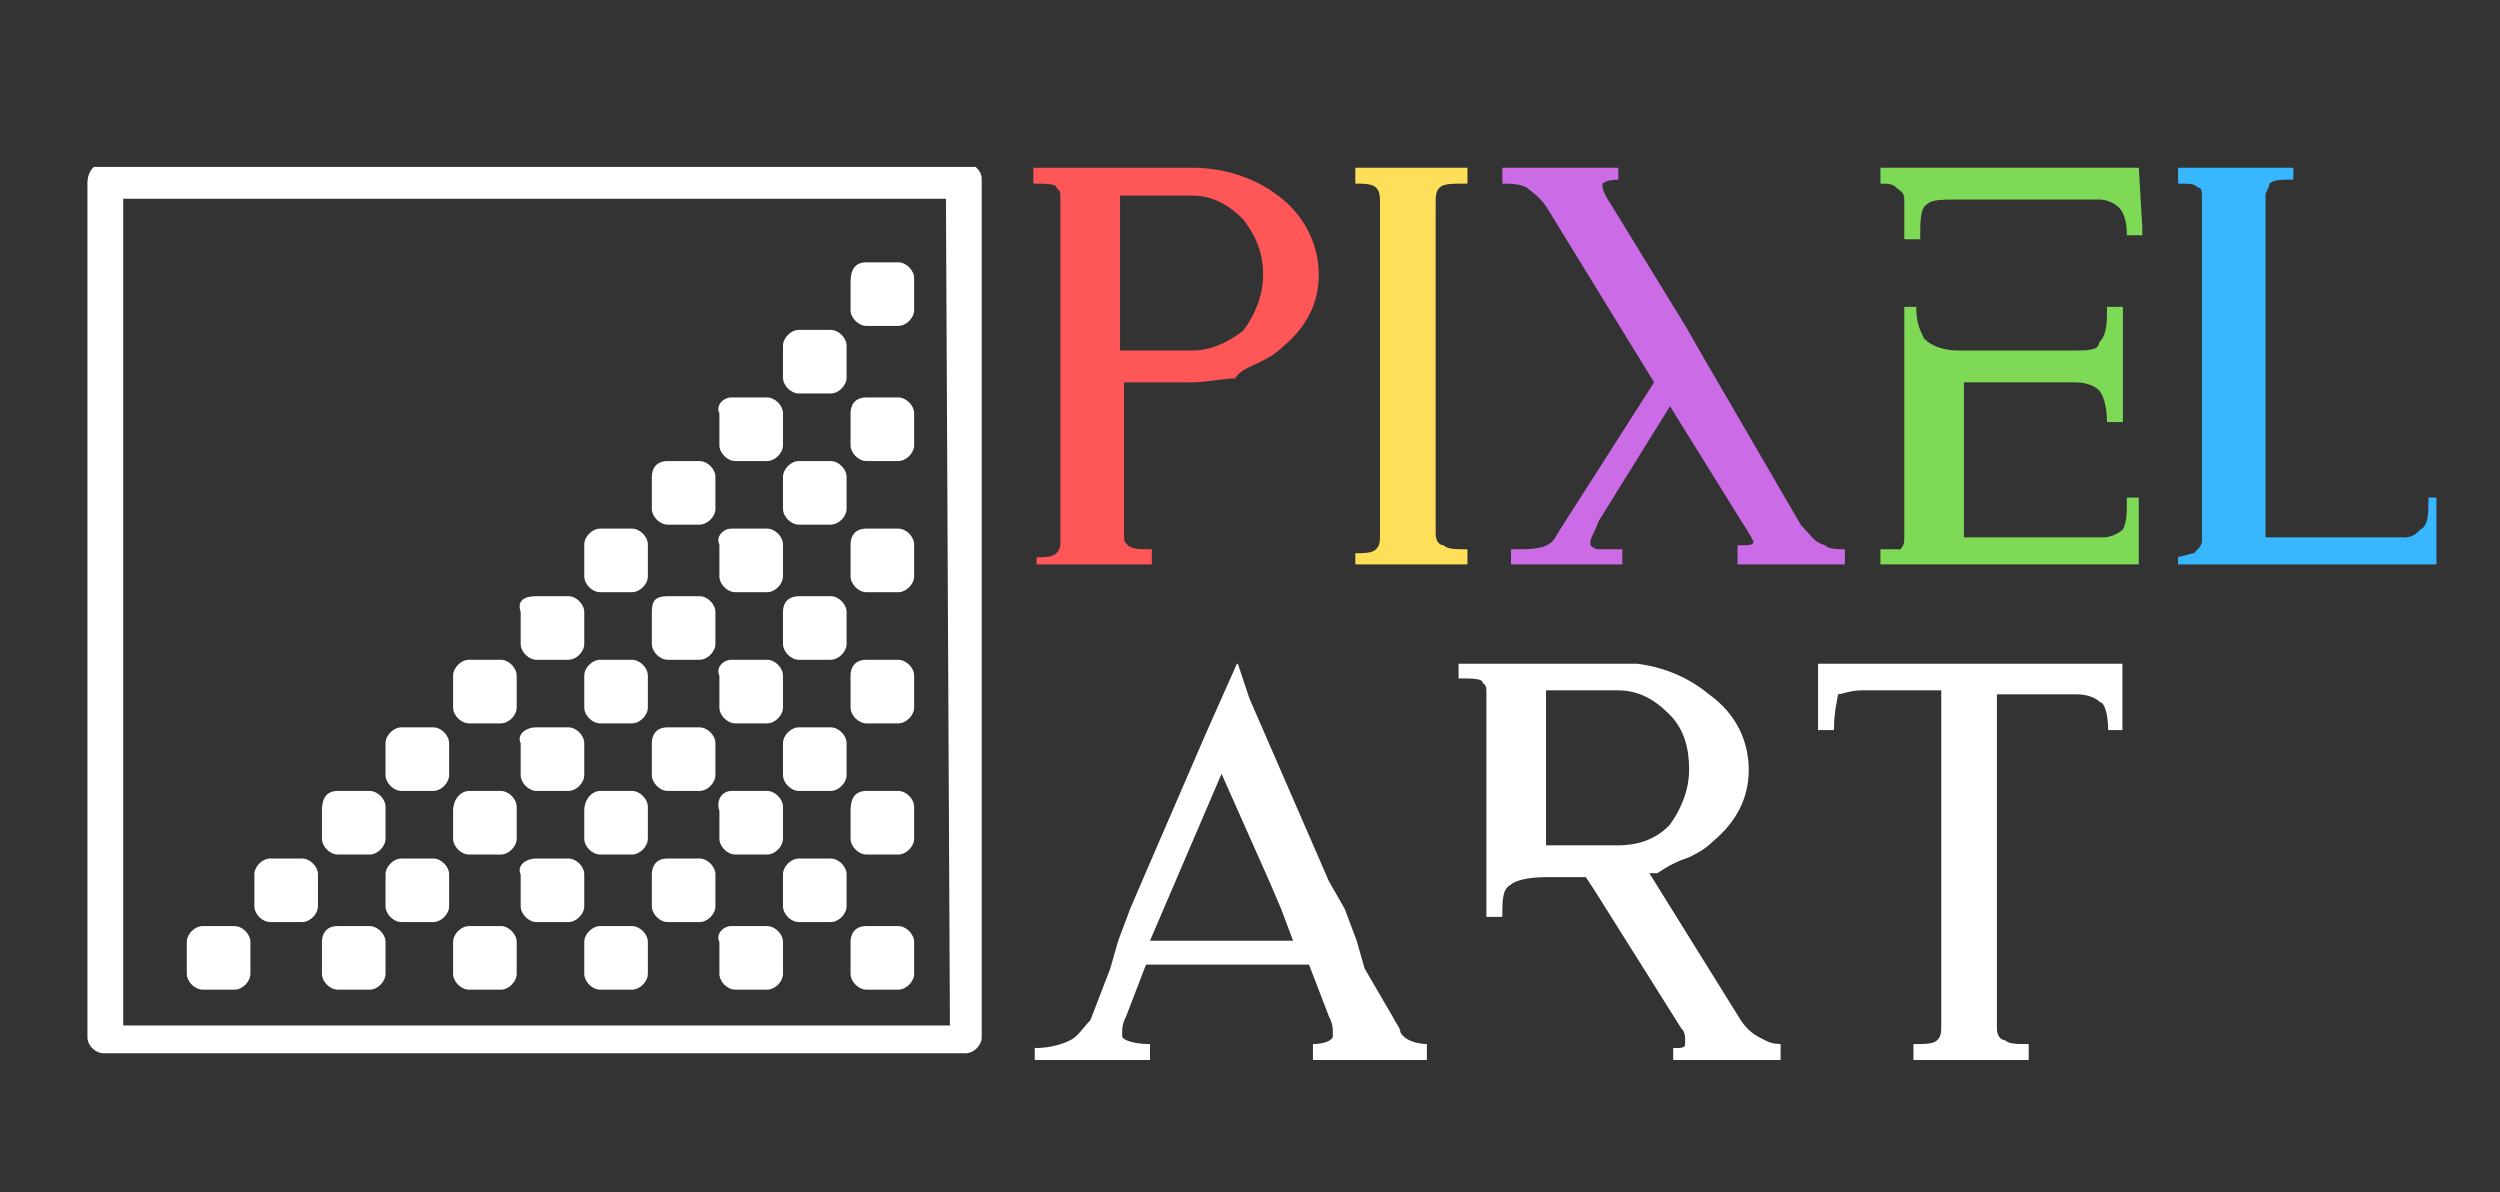 <?xml version="1.0" encoding="utf-8"?>
<!-- Generator: Adobe Illustrator 25.3.1, SVG Export Plug-In . SVG Version: 6.00 Build 0)  -->
<svg version="1.1" id="Camada_1" xmlns="http://www.w3.org/2000/svg" xmlns:xlink="http://www.w3.org/1999/xlink" x="0px" y="0px"
	 viewBox="0 0 62.9 30" style="enable-background:new 0 0 62.9 30;" xml:space="preserve">
<rect x="0" y="0" width="62.9" height="30" fill="#333333" stroke="none"/>
<style type="text/css">
	.st0{fill:#FF5757;}
	.st1{fill:#FFDE59;}
	.st2{fill:#CB6CE6;}
	.st3{fill:#7ED957;}
	.st4{fill:#38B6FF;}
	.st5{fill:#FFFFFF;}
	.st6{clip-path:url(#SVGID_18_);}
	.st7{fill-rule:evenodd;clip-rule:evenodd;fill:#FFFFFF;}
</style>
<symbol  id="glyph0-0" viewBox="-3.6 -5 7.2 10">
	<path class="st0" d="M0.4-5h-4v0.4c0.3,0,0.6,0,0.6,0.1c0.1,0.1,0.1,0.1,0.1,0.3v8.6c0,0.1,0,0.2-0.1,0.3c-0.1,0.1-0.3,0.1-0.5,0.1
		l0,0V5h2.9V4.6c-0.3,0-0.5,0-0.6-0.1s-0.1-0.1-0.1-0.3V0.4h1.7c0.4,0,0.8-0.1,1.1-0.1C1.6,0.1,1.9,0,2.1-0.1s0.4-0.2,0.6-0.4
		C3.3-1,3.6-1.6,3.6-2.3S3.3-3.7,2.7-4.2S1.3-5,0.4-5z M-1.4-4.3h1.8c0.5,0,0.9,0.2,1.3,0.6C2-3.3,2.2-2.9,2.2-2.3
		c0,0.5-0.2,1-0.5,1.4C1.3-0.6,0.9-0.4,0.4-0.4h-1.8V-4.3z"/>
</symbol>
<symbol  id="glyph0-1" viewBox="-1.5 -5 2.9 10">
	<path class="st1" d="M-0.8-5h-0.7v0.4c0.3,0,0.5,0,0.6,0.1S-0.8-4.3-0.8-4v8.2c0,0.2,0,0.3-0.1,0.4s-0.3,0.1-0.6,0.1V5h2.9V4.6
		c-0.3,0-0.5,0-0.6-0.1c-0.1,0-0.2-0.1-0.2-0.3V-4c0-0.3,0-0.4,0.1-0.5S1-4.6,1.4-4.6V-5H-0.8z"/>
</symbol>
<symbol  id="glyph0-2" viewBox="-4.4 -5 8.7 10">
	<path class="st2" d="M-4.4-5v0.4c0.3,0,0.5,0,0.7,0.1C-3.6-4.4-3.4-4.3-3.2-4l2.7,4.4L-2.8,4C-3,4.3-3,4.4-3.2,4.5
		s-0.5,0.1-0.9,0.1V5h2.8V4.6c-0.3,0-0.5,0-0.6,0s-0.2-0.1-0.2-0.1s0,0,0-0.1S-2,4.2-1.9,3.9L-0.1,1l1.8,2.9C1.9,4.2,2,4.4,2,4.4
		l0,0c0,0.1-0.1,0.1-0.4,0.1V5h2.8V4.6c-0.3,0-0.5,0-0.6-0.1C3.5,4.4,3.5,4.3,3.2,4L0.7-0.3L0.3-1l-1.9-3.1
		c-0.2-0.3-0.2-0.4-0.2-0.5l0,0c0,0,0.1-0.1,0.4-0.1V-5H-4.4z"/>
</symbol>
<symbol  id="glyph0-3" viewBox="-3.3 -5 6.7 10">
	<path class="st3" d="M3.2-5h-6.6v0.4l0,0c0.3,0,0.4,0,0.5,0.1s0.2,0.1,0.2,0.3v1h0.4c0-0.5,0-0.8,0.2-0.9C-2-4.2-1.7-4.2-1.3-4.2
		h3.5c0.2,0,0.4,0.1,0.5,0.2c0.1,0.1,0.2,0.3,0.2,0.7h0.4L3.2-5L3.2-5z M-2.7-1.4v5.7c0,0.1,0,0.2-0.1,0.3c-0.1,0-0.3,0-0.6,0V5h6.6
		V3.3H2.9c0,0.4,0,0.6-0.1,0.8C2.7,4.2,2.5,4.3,2.3,4.3h-3.5V0.4h2.8c0.3,0,0.5,0.1,0.6,0.2S2.4,1,2.4,1.4h0.4v-2.9H2.4
		c0,0.4,0,0.7-0.2,0.9C2.2-0.4,1.9-0.4,1.5-0.4h-2.8c-0.4,0-0.7-0.1-0.9-0.3c-0.1-0.2-0.2-0.4-0.2-0.8h-0.3V-1.4z"/>
</symbol>
<symbol  id="glyph0-4" viewBox="-3.3 -5 6.7 10">
	<path class="st4" d="M3.3,5V3.3H3.1c0,0.4,0,0.7-0.2,0.8C2.8,4.2,2.7,4.3,2.5,4.3H-1v-8.6c0-0.1,0.1-0.2,0.1-0.3
		c0.1-0.1,0.3-0.1,0.6-0.1V-5h-2.9v0.4c0.3,0,0.4,0,0.5,0.1c0.1,0,0.1,0.1,0.1,0.3v8.6c0,0.1-0.1,0.2-0.2,0.3
		c-0.1,0-0.3,0.1-0.5,0.1l0,0V5H3.3z"/>
</symbol>
<symbol  id="glyph0-5" viewBox="0 0 0 0">
	<path class="st4" d="M0,0"/>
</symbol>
<symbol  id="glyph0-6" viewBox="-4.9 -5 9.9 10">
	<path class="st5" d="M0.2-5l-0.8,1.8l-1.6,3.7l-0.3,0.7L-2.8,2L-3,2.7L-3.5,4c-0.2,0.2-0.3,0.4-0.5,0.5c-0.2,0.1-0.5,0.2-0.9,0.2V5
		H-2V4.6l0,0c-0.4,0-0.7-0.1-0.7-0.2V4.3c0-0.1,0-0.2,0.1-0.4l0.5-1.3h4.1l0.5,1.3c0.1,0.2,0.1,0.3,0.1,0.4v0.1
		c0,0.1-0.2,0.2-0.5,0.2V5h2.9V4.6c-0.3,0-0.6-0.1-0.7-0.3c0-0.1-0.1-0.2-0.2-0.4L3.4,2.7L3.2,2L2.9,1.2L2.5,0.5l-2-4.6L0.2-5z
		 M-0.2-2.2L1,0.5l0.3,0.7L1.6,2H-2l0.3-0.7l0.3-0.7L-0.2-2.2z"/>
</symbol>
<symbol  id="glyph0-7" viewBox="-4.1 -5 8.3 10">
	<path class="st5" d="M-0.1-5h-4v0.4c0.3,0,0.6,0,0.6,0.1c0.1,0.1,0.1,0.1,0.1,0.3v5.6H-3C-3,1-3,0.7-2.8,0.6
		c0.1-0.1,0.4-0.2,0.9-0.2h1l0.2,0.3l2.2,3.5c0.1,0.1,0.1,0.2,0.1,0.3v0.1c0,0.1-0.1,0.1-0.3,0.1V5h2.9V4.6c-0.3,0-0.4,0-0.6-0.1
		S3.2,4.3,3,4L0.7,0.3c0.1,0,0.1,0,0.2,0C1.2,0.1,1.4,0,1.7-0.1c0.2-0.1,0.4-0.2,0.6-0.4C2.9-1,3.2-1.6,3.2-2.3s-0.3-1.4-1-1.9
		C1.6-4.7,0.8-5-0.1-5z M-1.9-4.3h1.8c0.5,0,0.9,0.2,1.3,0.6s0.5,0.9,0.5,1.4s-0.2,1-0.5,1.4C0.9-0.6,0.5-0.4-0.1-0.4h-1.8V-4.3z"/>
</symbol>
<symbol  id="glyph0-8" viewBox="-3.8 -5 7.7 10">
	<path class="st5" d="M-3.8-5v1.7h0.4c0-0.5,0.1-0.8,0.1-0.9c0.1,0,0.3-0.1,0.6-0.1h2c0,0.1,0,0.1,0,0.2v8.2c0,0.2,0,0.3-0.1,0.4
		s-0.3,0.1-0.6,0.1V5h2.9V4.6c-0.3,0-0.5,0-0.6-0.1c-0.1,0-0.2-0.1-0.2-0.3V-4c0-0.1,0-0.2,0-0.2h2c0.3,0,0.5,0.1,0.6,0.2
		c0.1,0,0.2,0.3,0.2,0.7h0.4V-5H-3.8z"/>
</symbol>
<g id="surface1">
	<g>
		<g>
			<defs>
				<rect id="SVGID_1_" x="26" y="4.2" width="7.3" height="10"/>
			</defs>
			<clipPath id="SVGID_2_">
				<use xlink:href="#SVGID_1_"  style="overflow:visible;"/>
			</clipPath>
			<g style="clip-path:url(#SVGID_2_);">
				
					<use xlink:href="#glyph0-0"  width="7.2" height="10" x="-3.6" y="-5" transform="matrix(1 0 0 1 29.58 9.22)" style="overflow:visible;"/>
			</g>
		</g>
	</g>
	<g>
		<g>
			<defs>
				<rect id="SVGID_3_" x="34.1" y="4.2" width="2.9" height="10"/>
			</defs>
			<clipPath id="SVGID_4_">
				<use xlink:href="#SVGID_3_"  style="overflow:visible;"/>
			</clipPath>
			<g style="clip-path:url(#SVGID_4_);">
				
					<use xlink:href="#glyph0-1"  width="2.9" height="10" x="-1.5" y="-5" transform="matrix(1 0 0 1 35.521 9.22)" style="overflow:visible;"/>
			</g>
		</g>
	</g>
	<g>
		<g>
			<defs>
				<rect id="SVGID_5_" x="37.8" y="4.2" width="8.7" height="10"/>
			</defs>
			<clipPath id="SVGID_6_">
				<use xlink:href="#SVGID_5_"  style="overflow:visible;"/>
			</clipPath>
			<g style="clip-path:url(#SVGID_6_);">
				
					<use xlink:href="#glyph0-2"  width="8.7" height="10" x="-4.4" y="-5" transform="matrix(1 0 0 1 42.117 9.22)" style="overflow:visible;"/>
			</g>
		</g>
	</g>
	<g>
		<g>
			<defs>
				<rect id="SVGID_7_" x="47.3" y="4.2" width="6.6" height="10"/>
			</defs>
			<clipPath id="SVGID_8_">
				<use xlink:href="#SVGID_7_"  style="overflow:visible;"/>
			</clipPath>
			<g style="clip-path:url(#SVGID_8_);">
				
					<use xlink:href="#glyph0-3"  width="6.7" height="10" x="-3.3" y="-5" transform="matrix(1 0 0 1 50.612 9.22)" style="overflow:visible;"/>
			</g>
		</g>
	</g>
	<g>
		<g>
			<defs>
				<rect id="SVGID_9_" x="54.8" y="4.2" width="6.6" height="10"/>
			</defs>
			<clipPath id="SVGID_10_">
				<use xlink:href="#SVGID_9_"  style="overflow:visible;"/>
			</clipPath>
			<g style="clip-path:url(#SVGID_10_);">
				
					<use xlink:href="#glyph0-4"  width="6.7" height="10" x="-3.3" y="-5" transform="matrix(1 0 0 1 58.001 9.22)" style="overflow:visible;"/>
			</g>
		</g>
	</g>
	<g>
		<use xlink:href="#glyph0-5"  transform="matrix(1 0 0 1 61.792 14.208)" style="overflow:visible;"/>
	</g>
	<g>
		<g>
			<defs>
				<rect id="SVGID_11_" x="26" y="16.7" width="9.9" height="10"/>
			</defs>
			<clipPath id="SVGID_12_">
				<use xlink:href="#SVGID_11_"  style="overflow:visible;"/>
			</clipPath>
			<g style="clip-path:url(#SVGID_12_);">
				
					<use xlink:href="#glyph0-6"  width="9.9" height="10" x="-4.9" y="-5" transform="matrix(1 0 0 1 30.934 21.669)" style="overflow:visible;"/>
			</g>
		</g>
	</g>
	<g>
		<g>
			<defs>
				<rect id="SVGID_13_" x="36.6" y="16.7" width="8.2" height="10"/>
			</defs>
			<clipPath id="SVGID_14_">
				<use xlink:href="#SVGID_13_"  style="overflow:visible;"/>
			</clipPath>
			<g style="clip-path:url(#SVGID_14_);">
				
					<use xlink:href="#glyph0-7"  width="8.3" height="10" x="-4.1" y="-5" transform="matrix(1 0 0 1 40.798 21.669)" style="overflow:visible;"/>
			</g>
		</g>
	</g>
	<g>
		<g>
			<defs>
				<rect id="SVGID_15_" x="45.7" y="16.7" width="7.7" height="10"/>
			</defs>
			<clipPath id="SVGID_16_">
				<use xlink:href="#SVGID_15_"  style="overflow:visible;"/>
			</clipPath>
			<g style="clip-path:url(#SVGID_16_);">
				
					<use xlink:href="#glyph0-8"  width="7.7" height="10" x="-3.8" y="-5" transform="matrix(1 0 0 1 49.542 21.669)" style="overflow:visible;"/>
			</g>
		</g>
	</g>
	<g>
		<g>
			<defs>
				<rect id="SVGID_17_" x="2.2" y="4.2" width="22.5" height="22.5"/>
			</defs>
			<clipPath id="SVGID_18_">
				<use xlink:href="#SVGID_17_"  style="overflow:visible;"/>
			</clipPath>
			<g class="st6">
				<path class="st7" d="M2.6,4.1h21.7c0.2,0,0.4,0.2,0.4,0.4v21.6c0,0.2-0.2,0.4-0.4,0.4H2.6c-0.2,0-0.4-0.2-0.4-0.4V4.6
					C2.2,4.3,2.4,4.1,2.6,4.1z M23.8,5H3.1v20.8h20.8L23.8,5L23.8,5z M21.8,23.3h0.8c0.2,0,0.4,0.2,0.4,0.4v0.8
					c0,0.2-0.2,0.4-0.4,0.4h-0.8c-0.2,0-0.4-0.2-0.4-0.4v-0.8C21.4,23.5,21.5,23.3,21.8,23.3z M18.4,23.3h0.9c0.2,0,0.4,0.2,0.4,0.4
					v0.8c0,0.2-0.2,0.4-0.4,0.4h-0.8c-0.2,0-0.4-0.2-0.4-0.4v-0.8C18,23.5,18.2,23.3,18.4,23.3z M20.1,21.6h0.8
					c0.2,0,0.4,0.2,0.4,0.4v0.8c0,0.2-0.2,0.4-0.4,0.4h-0.8c-0.2,0-0.4-0.2-0.4-0.4V22C19.7,21.8,19.9,21.6,20.1,21.6z M16.8,21.6
					h0.8c0.2,0,0.4,0.2,0.4,0.4v0.8c0,0.2-0.2,0.4-0.4,0.4h-0.8c-0.2,0-0.4-0.2-0.4-0.4V22C16.4,21.8,16.5,21.6,16.8,21.6z
					 M15.1,23.3h0.8c0.2,0,0.4,0.2,0.4,0.4v0.8c0,0.2-0.2,0.4-0.4,0.4h-0.8c-0.2,0-0.4-0.2-0.4-0.4v-0.8
					C14.7,23.5,14.9,23.3,15.1,23.3z M11.8,23.3h0.8c0.2,0,0.4,0.2,0.4,0.4v0.8c0,0.2-0.2,0.4-0.4,0.4h-0.8c-0.2,0-0.4-0.2-0.4-0.4
					v-0.8C11.4,23.5,11.6,23.3,11.8,23.3z M13.5,21.6h0.8c0.2,0,0.4,0.2,0.4,0.4v0.8c0,0.2-0.2,0.4-0.4,0.4h-0.8
					c-0.2,0-0.4-0.2-0.4-0.4V22C13,21.8,13.2,21.6,13.5,21.6z M10.1,21.6h0.8c0.2,0,0.4,0.2,0.4,0.4v0.8c0,0.2-0.2,0.4-0.4,0.4h-0.8
					c-0.2,0-0.4-0.2-0.4-0.4V22C9.7,21.8,9.9,21.6,10.1,21.6z M8.5,23.3h0.8c0.2,0,0.4,0.2,0.4,0.4v0.8c0,0.2-0.2,0.4-0.4,0.4H8.5
					c-0.2,0-0.4-0.2-0.4-0.4v-0.8C8.1,23.5,8.2,23.3,8.5,23.3z M5.1,23.3h0.8c0.2,0,0.4,0.2,0.4,0.4v0.8c0,0.2-0.2,0.4-0.4,0.4H5.1
					c-0.2,0-0.4-0.2-0.4-0.4v-0.8C4.7,23.5,4.9,23.3,5.1,23.3z M6.8,21.6h0.8C7.8,21.6,8,21.8,8,22v0.8c0,0.2-0.2,0.4-0.4,0.4H6.8
					c-0.2,0-0.4-0.2-0.4-0.4V22C6.4,21.8,6.6,21.6,6.8,21.6z M21.8,19.9h0.8c0.2,0,0.4,0.2,0.4,0.4v0.8c0,0.2-0.2,0.4-0.4,0.4h-0.8
					c-0.2,0-0.4-0.2-0.4-0.4v-0.7C21.4,20.1,21.5,19.9,21.8,19.9z M18.4,19.9h0.9c0.2,0,0.4,0.2,0.4,0.4v0.8c0,0.2-0.2,0.4-0.4,0.4
					h-0.8c-0.2,0-0.4-0.2-0.4-0.4v-0.7C18,20.1,18.2,19.9,18.4,19.9z M20.1,18.3h0.8c0.2,0,0.4,0.2,0.4,0.4v0.8
					c0,0.2-0.2,0.4-0.4,0.4h-0.8c-0.2,0-0.4-0.2-0.4-0.4v-0.8C19.7,18.5,19.9,18.3,20.1,18.3z M16.8,18.3h0.8c0.2,0,0.4,0.2,0.4,0.4
					v0.8c0,0.2-0.2,0.4-0.4,0.4h-0.8c-0.2,0-0.4-0.2-0.4-0.4v-0.8C16.4,18.5,16.5,18.3,16.8,18.3z M15.1,19.9h0.8
					c0.2,0,0.4,0.2,0.4,0.4v0.8c0,0.2-0.2,0.4-0.4,0.4h-0.8c-0.2,0-0.4-0.2-0.4-0.4v-0.7C14.7,20.1,14.9,19.9,15.1,19.9z M11.8,19.9
					h0.8c0.2,0,0.4,0.2,0.4,0.4v0.8c0,0.2-0.2,0.4-0.4,0.4h-0.8c-0.2,0-0.4-0.2-0.4-0.4v-0.7C11.4,20.1,11.6,19.9,11.8,19.9z
					 M13.5,18.3h0.8c0.2,0,0.4,0.2,0.4,0.4v0.8c0,0.2-0.2,0.4-0.4,0.4h-0.8c-0.2,0-0.4-0.2-0.4-0.4v-0.8
					C13,18.5,13.2,18.3,13.5,18.3z M10.1,18.3h0.8c0.2,0,0.4,0.2,0.4,0.4v0.8c0,0.2-0.2,0.4-0.4,0.4h-0.8c-0.2,0-0.4-0.2-0.4-0.4
					v-0.8C9.7,18.5,9.9,18.3,10.1,18.3z M8.5,19.9h0.8c0.2,0,0.4,0.2,0.4,0.4v0.8c0,0.2-0.2,0.4-0.4,0.4H8.5c-0.2,0-0.4-0.2-0.4-0.4
					v-0.7C8.1,20.1,8.2,19.9,8.5,19.9z M15.1,13.3h0.8c0.2,0,0.4,0.2,0.4,0.4v0.8c0,0.2-0.2,0.4-0.4,0.4h-0.8
					c-0.2,0-0.4-0.2-0.4-0.4v-0.8C14.7,13.5,14.9,13.3,15.1,13.3z M16.8,11.6h0.8c0.2,0,0.4,0.2,0.4,0.4v0.8c0,0.2-0.2,0.4-0.4,0.4
					h-0.8c-0.2,0-0.4-0.2-0.4-0.4V12C16.4,11.8,16.5,11.6,16.8,11.6z M21.8,16.6h0.8c0.2,0,0.4,0.2,0.4,0.4v0.8
					c0,0.2-0.2,0.4-0.4,0.4h-0.8c-0.2,0-0.4-0.2-0.4-0.4V17C21.4,16.8,21.5,16.6,21.8,16.6z M18.4,16.6h0.9c0.2,0,0.4,0.2,0.4,0.4
					v0.8c0,0.2-0.2,0.4-0.4,0.4h-0.8c-0.2,0-0.4-0.2-0.4-0.4V17C18,16.8,18.2,16.6,18.4,16.6z M20.1,15h0.8c0.2,0,0.4,0.2,0.4,0.4
					v0.8c0,0.2-0.2,0.4-0.4,0.4h-0.8c-0.2,0-0.4-0.2-0.4-0.4v-0.8C19.7,15.1,19.9,15,20.1,15z M16.8,15h0.8c0.2,0,0.4,0.2,0.4,0.4
					v0.8c0,0.2-0.2,0.4-0.4,0.4h-0.8c-0.2,0-0.4-0.2-0.4-0.4v-0.8C16.4,15.1,16.5,15,16.8,15z M15.1,16.6h0.8c0.2,0,0.4,0.2,0.4,0.4
					v0.8c0,0.2-0.2,0.4-0.4,0.4h-0.8c-0.2,0-0.4-0.2-0.4-0.4V17C14.7,16.8,14.9,16.6,15.1,16.6z M11.8,16.6h0.8
					c0.2,0,0.4,0.2,0.4,0.4v0.8c0,0.2-0.2,0.4-0.4,0.4h-0.8c-0.2,0-0.4-0.2-0.4-0.4V17C11.4,16.8,11.6,16.6,11.8,16.6z M13.5,15h0.8
					c0.2,0,0.4,0.2,0.4,0.4v0.8c0,0.2-0.2,0.4-0.4,0.4h-0.8c-0.2,0-0.4-0.2-0.4-0.4v-0.8C13,15.1,13.2,15,13.5,15z M20.1,8.3h0.8
					c0.2,0,0.4,0.2,0.4,0.4v0.8c0,0.2-0.2,0.4-0.4,0.4h-0.8c-0.2,0-0.4-0.2-0.4-0.4V8.7C19.7,8.5,19.9,8.3,20.1,8.3z M18.4,10h0.9
					c0.2,0,0.4,0.2,0.4,0.4v0.8c0,0.2-0.2,0.4-0.4,0.4h-0.8c-0.2,0-0.4-0.2-0.4-0.4v-0.8C18,10.2,18.2,10,18.4,10z M18.4,13.3h0.9
					c0.2,0,0.4,0.2,0.4,0.4v0.8c0,0.2-0.2,0.4-0.4,0.4h-0.8c-0.2,0-0.4-0.2-0.4-0.4v-0.8C18,13.5,18.2,13.3,18.4,13.3z M20.1,11.6
					h0.8c0.2,0,0.4,0.2,0.4,0.4v0.8c0,0.2-0.2,0.4-0.4,0.4h-0.8c-0.2,0-0.4-0.2-0.4-0.4V12C19.7,11.8,19.9,11.6,20.1,11.6z
					 M21.8,13.3h0.8c0.2,0,0.4,0.2,0.4,0.4v0.8c0,0.2-0.2,0.4-0.4,0.4h-0.8c-0.2,0-0.4-0.2-0.4-0.4v-0.8
					C21.4,13.5,21.5,13.3,21.8,13.3z M21.8,6.6h0.8C22.8,6.6,23,6.8,23,7v0.8c0,0.2-0.2,0.4-0.4,0.4h-0.8c-0.2,0-0.4-0.2-0.4-0.4
					V7.1C21.4,6.8,21.5,6.6,21.8,6.6z M21.8,10h0.8c0.2,0,0.4,0.2,0.4,0.4v0.8c0,0.2-0.2,0.4-0.4,0.4h-0.8c-0.2,0-0.4-0.2-0.4-0.4
					v-0.8C21.4,10.2,21.5,10,21.8,10z"/>
			</g>
		</g>
	</g>
</g>
</svg>
